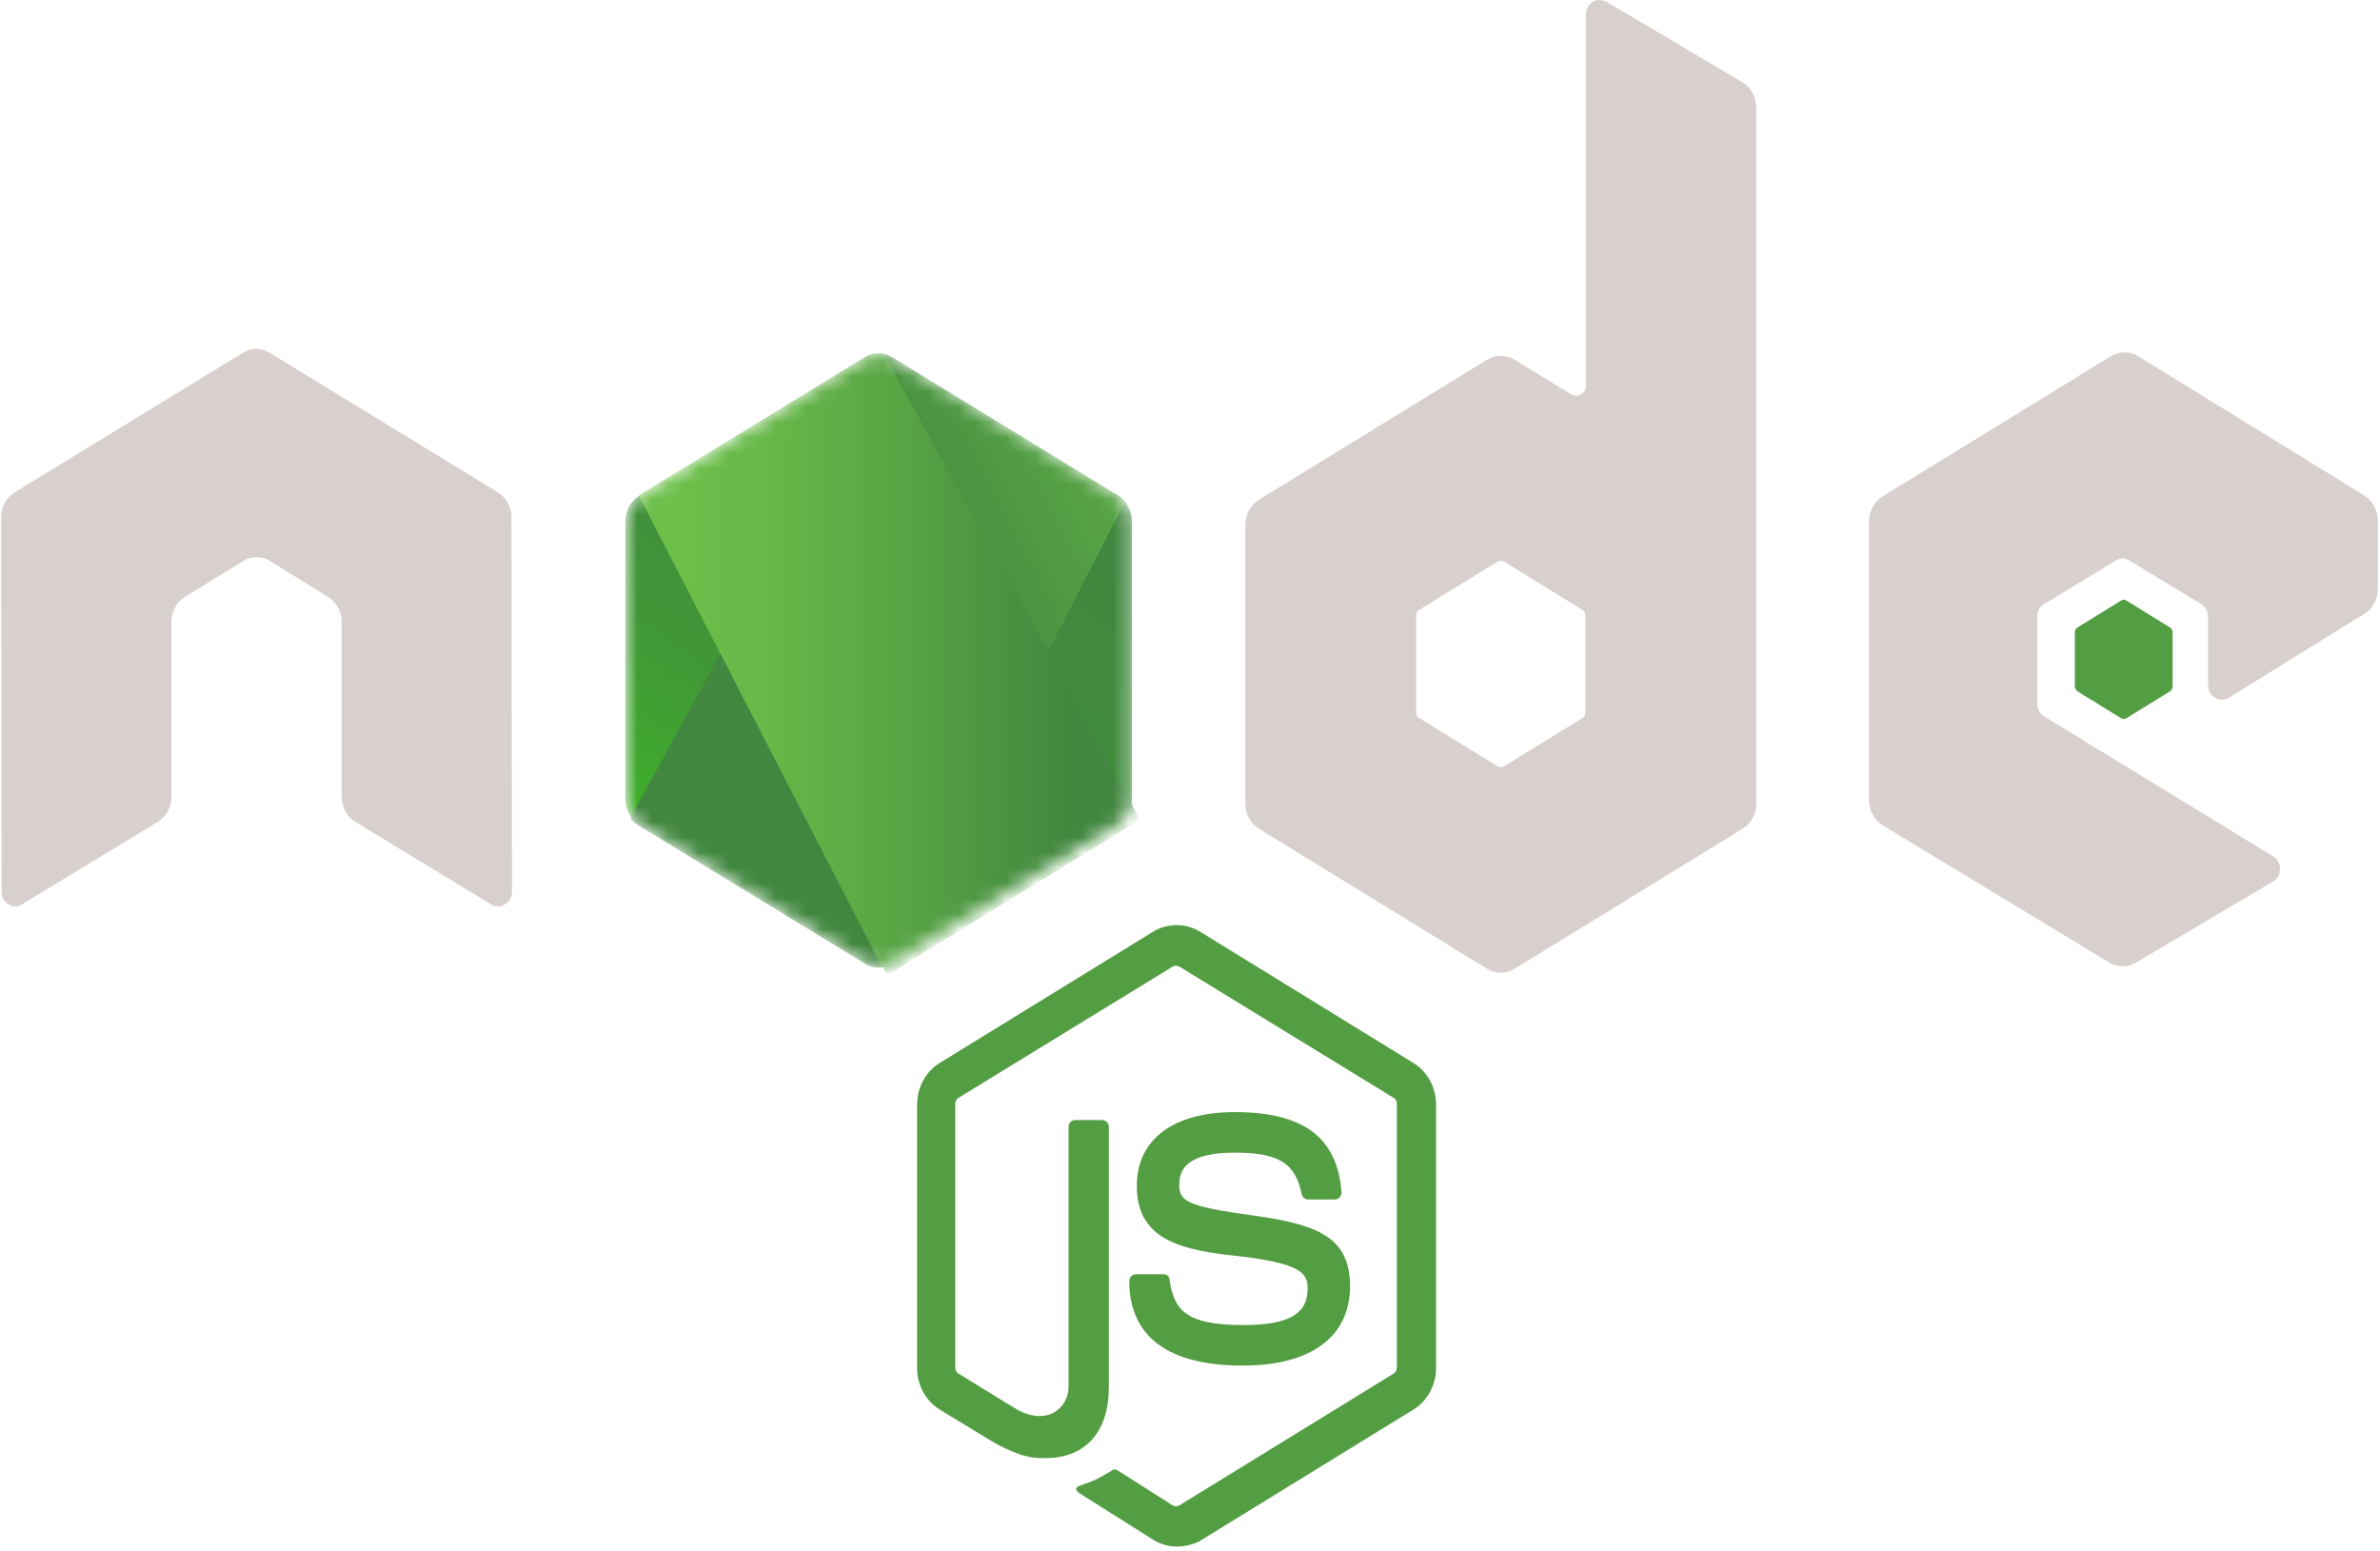 <svg width="155" height="101" viewBox="0 0 155 101" fill="none" xmlns="http://www.w3.org/2000/svg">
<g clip-path="url(#clip0_6:36)">
<path d="M76.625 100.709C76.1 100.709 75.611 100.56 75.156 100.3L70.502 97.363C69.802 96.954 70.152 96.805 70.362 96.731C71.307 96.397 71.482 96.322 72.462 95.728C72.567 95.653 72.707 95.69 72.812 95.764L76.38 98.032C76.52 98.106 76.695 98.106 76.8 98.032L90.761 89.445C90.901 89.37 90.971 89.221 90.971 89.036V71.898C90.971 71.712 90.901 71.563 90.761 71.489L76.8 62.938C76.66 62.864 76.485 62.864 76.38 62.938L62.42 71.489C62.28 71.563 62.21 71.749 62.21 71.898V89.035C62.21 89.184 62.28 89.37 62.42 89.445L66.234 91.787C68.298 92.902 69.593 91.601 69.593 90.299V73.385C69.593 73.162 69.768 72.938 70.013 72.938H71.797C72.007 72.938 72.217 73.124 72.217 73.385V90.299C72.217 93.236 70.712 94.947 68.088 94.947C67.283 94.947 66.654 94.947 64.869 94.017L61.195 91.787C60.286 91.229 59.726 90.188 59.726 89.073V71.935C59.726 70.82 60.286 69.778 61.195 69.221L75.156 60.633C76.031 60.113 77.22 60.113 78.095 60.633L92.055 69.221C92.965 69.778 93.525 70.82 93.525 71.935V89.073C93.525 90.188 92.965 91.229 92.055 91.787L78.095 100.374C77.64 100.597 77.115 100.709 76.625 100.709H76.625ZM80.929 88.924C74.806 88.924 73.546 85.95 73.546 83.422C73.546 83.199 73.721 82.976 73.966 82.976H75.786C75.995 82.976 76.17 83.125 76.17 83.348C76.451 85.318 77.255 86.285 80.964 86.285C83.903 86.285 85.163 85.578 85.163 83.905C85.163 82.939 84.813 82.233 80.229 81.749C76.415 81.34 74.036 80.448 74.036 77.214C74.036 74.203 76.416 72.418 80.404 72.418C84.882 72.418 87.087 74.054 87.367 77.622C87.367 77.734 87.332 77.846 87.262 77.957C87.192 78.031 87.087 78.106 86.982 78.106H85.162C84.988 78.106 84.813 77.957 84.778 77.771C84.358 75.727 83.273 75.058 80.404 75.058C77.185 75.058 76.8 76.247 76.8 77.139C76.8 78.218 77.255 78.552 81.594 79.147C85.897 79.742 87.927 80.597 87.927 83.794C87.892 87.065 85.373 88.924 80.929 88.924Z" fill="#539E43"/>
<path d="M33.309 33.681C33.309 33.012 32.959 32.38 32.4 32.045L17.564 22.975C17.319 22.826 17.039 22.751 16.76 22.714H16.619C16.34 22.714 16.06 22.826 15.815 22.975L0.98 32.045C0.42 32.38 0.07 33.012 0.07 33.681L0.105 58.068C0.105 58.403 0.28 58.737 0.56 58.886C0.84 59.072 1.189 59.072 1.435 58.886L10.252 53.533C10.812 53.198 11.162 52.566 11.162 51.897V40.484C11.162 39.815 11.511 39.183 12.071 38.849L15.815 36.544C16.095 36.358 16.41 36.283 16.725 36.283C17.039 36.283 17.354 36.358 17.599 36.544L21.343 38.849C21.903 39.183 22.253 39.815 22.253 40.484V51.897C22.253 52.566 22.603 53.198 23.163 53.533L31.98 58.886C32.26 59.072 32.609 59.072 32.889 58.886C33.169 58.737 33.344 58.403 33.344 58.068L33.309 33.681Z" fill="#D8D0CC"/>
<path d="M104.616 0.112C104.337 -0.037 103.987 -0.037 103.741 0.112C103.462 0.297 103.287 0.595 103.287 0.929V25.094C103.287 25.317 103.182 25.539 102.972 25.688C102.762 25.8 102.552 25.8 102.342 25.688L98.633 23.421C98.361 23.256 98.054 23.17 97.741 23.17C97.428 23.17 97.121 23.256 96.849 23.421L82.013 32.529C81.454 32.863 81.104 33.495 81.104 34.164V52.343C81.104 53.012 81.454 53.645 82.013 53.979L96.849 63.087C97.121 63.252 97.428 63.338 97.741 63.338C98.054 63.338 98.361 63.252 98.633 63.087L113.468 53.979C114.028 53.645 114.378 53.012 114.378 52.343V7.026C114.378 6.32 114.028 5.688 113.468 5.353L104.617 0.112H104.616ZM103.252 46.358C103.252 46.544 103.182 46.693 103.042 46.767L97.969 49.889C97.898 49.926 97.82 49.945 97.741 49.945C97.662 49.945 97.584 49.926 97.513 49.889L92.44 46.767C92.3 46.693 92.23 46.507 92.23 46.358V40.112C92.23 39.926 92.3 39.778 92.44 39.704L97.513 36.581C97.584 36.544 97.662 36.525 97.741 36.525C97.82 36.525 97.898 36.544 97.969 36.581L103.042 39.704C103.182 39.778 103.252 39.964 103.252 40.112V46.358Z" fill="#D8D0CC"/>
<path d="M153.985 39.964C154.545 39.629 154.86 38.997 154.86 38.328V33.904C154.86 33.235 154.51 32.603 153.985 32.269L139.255 23.198C138.983 23.033 138.676 22.947 138.363 22.947C138.05 22.947 137.743 23.033 137.471 23.198L122.636 32.306C122.076 32.64 121.726 33.272 121.726 33.941V52.12C121.726 52.789 122.076 53.421 122.636 53.756L137.366 62.678C137.926 63.012 138.59 63.012 139.115 62.678L148.037 57.4C148.317 57.251 148.492 56.916 148.492 56.582C148.492 56.247 148.317 55.913 148.037 55.764L133.132 46.656C132.852 46.47 132.677 46.172 132.677 45.838V40.15C132.677 39.816 132.852 39.481 133.132 39.332L137.786 36.507C137.922 36.416 138.08 36.367 138.241 36.367C138.401 36.367 138.559 36.416 138.695 36.507L143.349 39.332C143.629 39.518 143.804 39.815 143.804 40.15V44.611C143.804 44.946 143.979 45.28 144.258 45.429C144.538 45.615 144.888 45.615 145.168 45.429L153.985 39.964V39.964Z" fill="#D8D0CC"/>
<path d="M138.136 39.109C138.187 39.073 138.248 39.053 138.31 39.053C138.373 39.053 138.433 39.073 138.485 39.109L141.319 40.856C141.424 40.93 141.494 41.042 141.494 41.191V44.685C141.494 44.834 141.424 44.945 141.319 45.02L138.485 46.767C138.433 46.803 138.373 46.822 138.31 46.822C138.248 46.822 138.187 46.803 138.136 46.767L135.301 45.02C135.196 44.945 135.126 44.834 135.126 44.685V41.191C135.126 41.042 135.196 40.93 135.301 40.856L138.136 39.109V39.109Z" fill="#539E43"/>
<mask id="mask0_6:36" style="mask-type:alpha" maskUnits="userSpaceOnUse" x="40" y="23" width="34" height="40">
<path d="M58.116 23.272C57.844 23.108 57.537 23.021 57.224 23.021C56.911 23.021 56.604 23.108 56.332 23.272L41.602 32.305C41.042 32.64 40.727 33.272 40.727 33.941V52.046C40.727 52.715 41.077 53.347 41.602 53.681L56.332 62.715C56.604 62.879 56.911 62.966 57.224 62.966C57.537 62.966 57.844 62.879 58.116 62.715L72.847 53.681C73.406 53.347 73.722 52.715 73.722 52.046V33.941C73.722 33.272 73.371 32.64 72.847 32.306L58.116 23.272Z" fill="white"/>
</mask>
<g mask="url(#mask0_6:36)">
<path d="M58.116 23.272C57.844 23.108 57.537 23.021 57.224 23.021C56.911 23.021 56.604 23.108 56.332 23.272L41.602 32.305C41.042 32.64 40.727 33.272 40.727 33.941V52.046C40.727 52.715 41.077 53.347 41.602 53.681L56.332 62.715C56.604 62.879 56.911 62.966 57.224 62.966C57.537 62.966 57.844 62.879 58.116 62.715L72.847 53.681C73.406 53.347 73.722 52.715 73.722 52.046V33.941C73.722 33.272 73.371 32.64 72.847 32.306L58.116 23.272Z" fill="url(#paint0_linear_6:36)"/>
<path d="M72.882 32.306L58.081 23.272C57.936 23.194 57.784 23.132 57.626 23.086L41.042 53.273C41.179 53.451 41.345 53.602 41.532 53.719L56.332 62.753C56.752 63.013 57.242 63.087 57.696 62.938L73.267 32.678C73.162 32.529 73.021 32.417 72.882 32.306V32.306Z" fill="url(#paint1_linear_6:36)"/>
<path fill-rule="evenodd" clip-rule="evenodd" d="M72.917 53.681C73.337 53.421 73.651 52.975 73.792 52.492L57.556 23.049C57.136 22.975 56.681 23.012 56.297 23.272L41.602 32.269L57.451 62.975C57.682 62.935 57.906 62.86 58.116 62.752L72.916 53.682L72.917 53.681Z" fill="url(#paint2_linear_6:36)"/>
<path fill-rule="evenodd" clip-rule="evenodd" d="M72.917 53.681L58.151 62.715C57.943 62.828 57.718 62.904 57.487 62.938L57.767 63.496L74.141 53.422V53.198L73.721 52.455C73.651 52.975 73.337 53.421 72.917 53.681V53.681Z" fill="url(#paint3_linear_6:36)"/>
<path fill-rule="evenodd" clip-rule="evenodd" d="M72.917 53.681L58.151 62.715C57.943 62.828 57.718 62.904 57.487 62.938L57.767 63.496L74.141 53.422V53.198L73.721 52.455C73.651 52.975 73.337 53.421 72.917 53.681V53.681Z" fill="url(#paint4_linear_6:36)"/>
</g>
</g>
<defs>
<linearGradient id="paint0_linear_6:36" x1="63.225" y1="30.006" x2="45.651" y2="55.996" gradientUnits="userSpaceOnUse">
<stop stop-color="#41873F"/>
<stop offset="0.329" stop-color="#418B3D"/>
<stop offset="0.635" stop-color="#419637"/>
<stop offset="0.932" stop-color="#3FA92D"/>
<stop offset="1" stop-color="#3FAE2A"/>
</linearGradient>
<linearGradient id="paint1_linear_6:36" x1="54.988" y1="45.114" x2="96.504" y2="23.885" gradientUnits="userSpaceOnUse">
<stop offset="0.138" stop-color="#41873F"/>
<stop offset="0.403" stop-color="#54A044"/>
<stop offset="0.714" stop-color="#66B848"/>
<stop offset="0.908" stop-color="#6CC04A"/>
</linearGradient>
<linearGradient id="paint2_linear_6:36" x1="40.189" y1="42.994" x2="74.274" y2="42.994" gradientUnits="userSpaceOnUse">
<stop offset="0.092" stop-color="#6CC04A"/>
<stop offset="0.286" stop-color="#66B848"/>
<stop offset="0.597" stop-color="#54A044"/>
<stop offset="0.862" stop-color="#41873F"/>
</linearGradient>
<linearGradient id="paint3_linear_6:36" x1="40.189" y1="58.006" x2="74.274" y2="58.006" gradientUnits="userSpaceOnUse">
<stop offset="0.092" stop-color="#6CC04A"/>
<stop offset="0.286" stop-color="#66B848"/>
<stop offset="0.597" stop-color="#54A044"/>
<stop offset="0.862" stop-color="#41873F"/>
</linearGradient>
<linearGradient id="paint4_linear_6:36" x1="79.24" y1="29.15" x2="69.535" y2="77.009" gradientUnits="userSpaceOnUse">
<stop stop-color="#41873F"/>
<stop offset="0.329" stop-color="#418B3D"/>
<stop offset="0.635" stop-color="#419637"/>
<stop offset="0.932" stop-color="#3FA92D"/>
<stop offset="1" stop-color="#3FAE2A"/>
</linearGradient>
<clipPath id="clip0_6:36">
<rect width="155" height="101" fill="white"/>
</clipPath>
</defs>
</svg>
